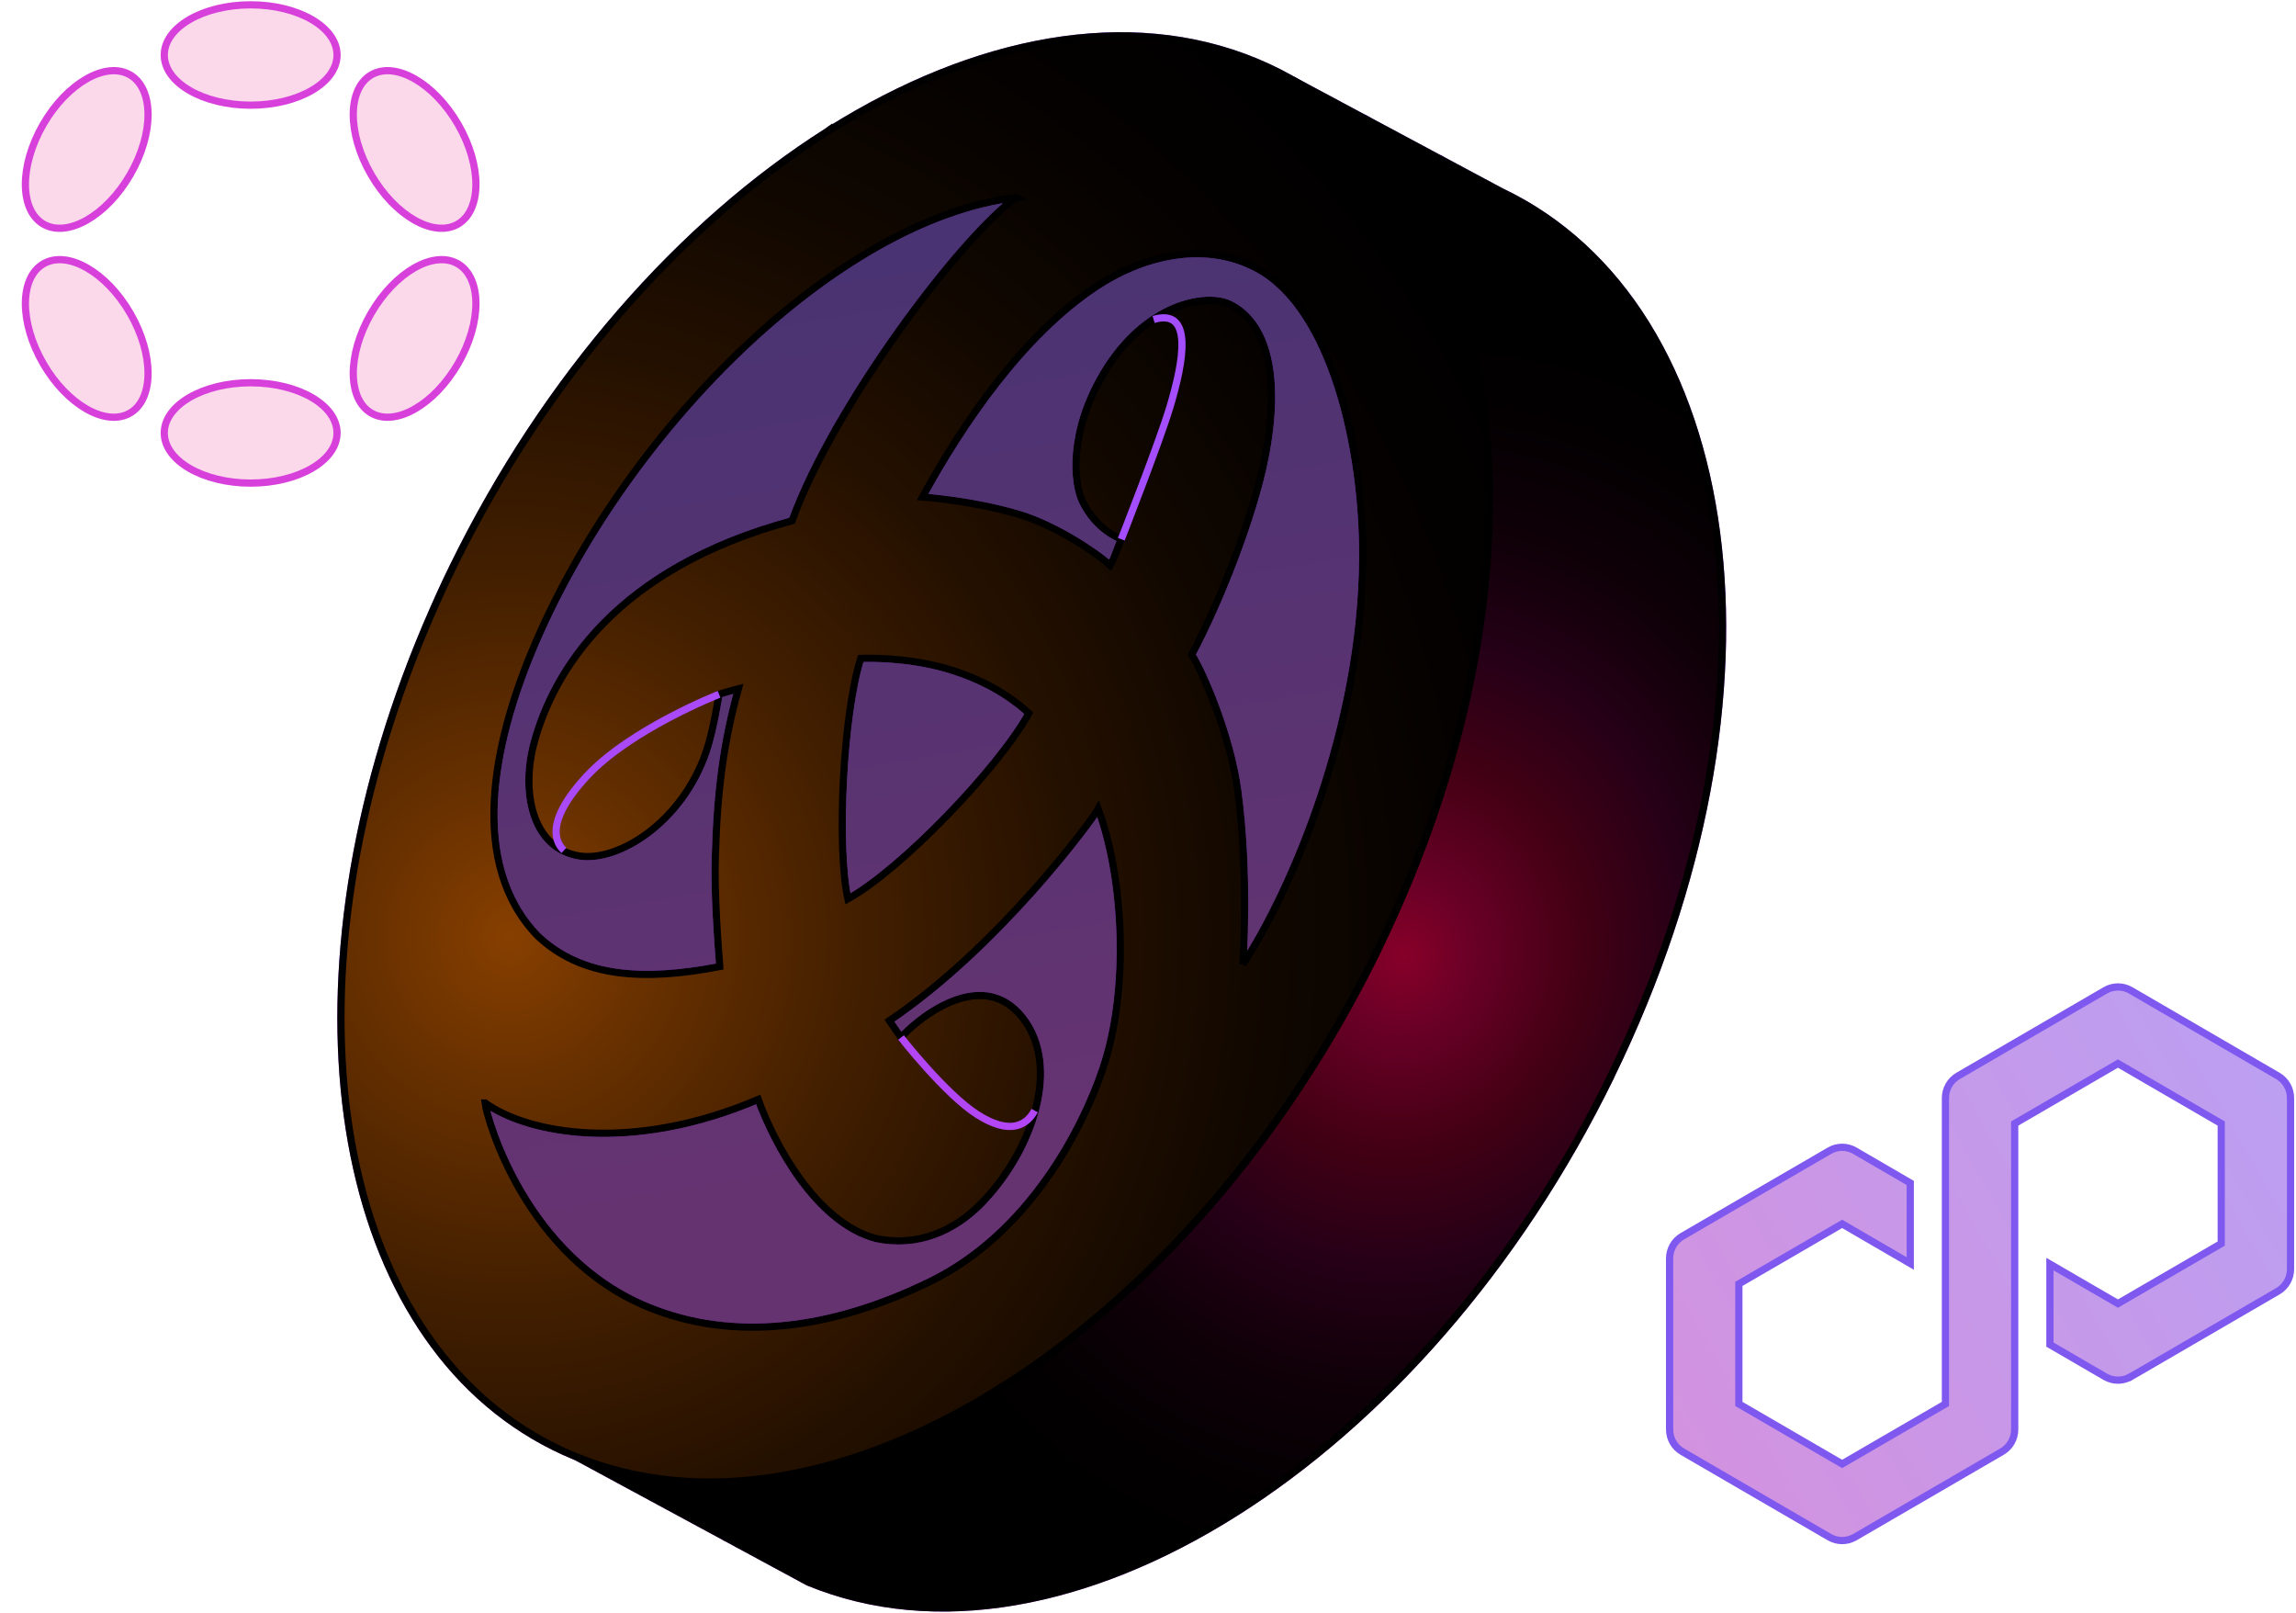 <svg width="477" height="335" viewBox="0 0 477 335" fill="none" xmlns="http://www.w3.org/2000/svg">
<path d="M442.642 285.989L473.24 268.206C474.862 267.262 475.864 265.51 475.864 263.63V228.064C475.864 226.184 474.862 224.432 473.24 223.488L442.642 205.705C441.02 204.76 439.006 204.77 437.393 205.705L406.795 223.488C405.173 224.432 404.17 226.184 404.17 228.064V291.62L382.711 304.084L361.252 291.62V266.684L382.711 254.22L396.862 262.447V245.719L385.336 239.015C384.543 238.556 383.632 238.308 382.711 238.308C381.791 238.308 380.88 238.556 380.087 239.015L349.489 256.797C347.867 257.742 346.864 259.494 346.864 261.374V296.939C346.864 298.819 347.867 300.571 349.489 301.516L380.087 319.298C381.709 320.234 383.714 320.234 385.336 319.298L415.934 301.516C417.556 300.571 418.558 298.819 418.558 296.939V233.374L418.941 233.154L440.008 220.911L461.467 233.374V258.311L440.008 270.774L425.875 262.566V279.294L437.384 285.98C439.006 286.915 441.02 286.915 442.633 285.98L442.642 285.989Z" fill="url(#paint0_linear_142_1718)" fill-opacity="0.5" stroke="#7F58EF" stroke-width="1.5"/>
<path d="M260.844 12.831C313.89 34.78 325.236 117.426 286.156 197.427L286.153 197.421C247.078 277.4 172.415 324.399 119.382 302.454C72.145 282.915 58.019 215.298 83.009 144.27C83.8 141.996 84.653 139.722 85.518 137.46C85.518 137.423 85.543 137.374 85.567 137.324C86.531 134.84 87.557 132.319 88.62 129.81C88.706 129.637 88.756 129.476 88.842 129.303C90.474 125.496 92.167 121.702 94.033 117.908C113.499 78.062 141.789 46.398 171.859 27.34C172.069 27.167 172.291 27.006 172.514 26.846L172.514 26.846L172.538 26.92C202.621 8.097 234.408 1.893 260.844 12.831Z" fill="url(#paint1_linear_142_1718)" fill-opacity="0.8"/>
<path d="M311.9 39.823L268.495 16.588C314.903 43.061 323.283 121.43 286.168 197.439L286.205 197.402C247.286 277.094 173.033 324.071 120.024 302.739L167.879 328.606C220.924 350.556 295.611 303.53 334.678 223.517L334.641 223.554C373.72 143.553 361.72 63.577 311.912 39.823H311.9Z" fill="url(#paint2_linear_142_1718)" fill-opacity="0.7"/>
<path d="M286.156 197.427C325.236 117.426 313.89 34.78 260.844 12.831C234.408 1.893 202.621 8.097 172.538 26.92L172.514 26.846C172.291 27.006 172.069 27.167 171.859 27.34C141.789 46.398 113.499 78.062 94.033 117.908C92.167 121.702 90.474 125.496 88.842 129.303C88.756 129.476 88.706 129.637 88.62 129.81C87.557 132.319 86.531 134.84 85.567 137.324C85.543 137.374 85.518 137.423 85.518 137.46C84.653 139.722 83.8 141.996 83.009 144.27C58.019 215.298 72.145 282.915 119.382 302.455C172.427 324.404 247.113 277.378 286.181 197.365L286.144 197.402L286.156 197.427ZM258.2 200.331C258.2 200.331 259.547 182.064 257.161 164.242C255.592 152.476 249.672 139.104 247.595 135.989C253.244 125.496 260.387 107.477 262.822 95.056C266.147 78.037 263.156 67.025 255.555 63.231C250.685 60.796 237.918 62.996 229.267 77.531C222 89.741 223.038 100.358 224.879 104.165C227.759 110.109 232.591 111.827 232.95 112C232.221 113.459 231.566 115.918 230.639 117.414C227.722 114.719 219.108 109.022 211.618 106.809C202.139 104.004 192.894 103.361 191.67 103.238C199.852 88.246 212.421 69.683 227.759 59.536C237.103 53.307 250.018 49.846 261.079 55.729C276.602 63.973 283.252 93.091 283.103 115.918C282.868 151.203 268.223 184.981 258.2 200.319V200.331ZM176.16 186.699C173.799 175.971 175.134 148.398 178.829 136.768C180.399 136.706 188.469 136.521 196.639 138.894C206.452 141.724 211.915 146.47 213.731 148.163C207.367 159.62 187.308 180.519 176.16 186.699ZM211.062 41.034C199.79 49.031 173.367 83.933 164.53 108.169C127.873 118.044 114.994 139.363 110.965 154.219C108.234 164.279 110.421 176.169 120.296 177.788C128.416 179.123 141.69 170.842 146.72 156.159C148.24 151.735 149.39 144.221 149.39 144.221C149.39 144.221 152.035 143.405 153.394 143.071C150.329 154.133 148.97 164.304 148.611 178.035C148.339 185.129 149.155 195.943 149.526 200.764C133.941 203.767 120.939 203.174 111.67 194.362C97.172 179.32 102.672 154.318 110.347 135.693C129.158 90.063 173.7 45.533 211.087 41.047L211.062 41.034ZM100.794 229.115C109.643 235.48 131.209 239.596 157.51 228.386C160.748 237.322 169.387 253.895 181.956 257.257C190.533 259.074 198.27 255.786 204.017 249.829C214.646 238.805 220.405 221.44 212.434 211.355C203.523 200.071 189.322 212.875 187.196 215.508C186.863 215.026 184.984 212.356 184.774 212.023C207.441 196.747 226.832 170.459 228.155 168.037C233.481 182.583 234.643 205.547 229.119 221.935C224.842 234.652 213.67 256.207 193.215 266.193C172.761 276.179 152.492 278.824 134.596 271.47C109.223 261.039 101.214 232.514 100.781 229.115H100.794Z" fill="url(#paint3_linear_142_1718)" fill-opacity="0.8"/>
<path d="M118.621 165.41C114.638 170.72 114.639 174.26 117.293 176.915C127.471 182.224 140.746 168.507 143.401 163.64C146.056 158.772 147.826 151.692 148.711 144.612C134.551 149.48 123.516 158.882 118.621 165.41Z" fill="url(#paint4_linear_142_1718)" fill-opacity="0.5"/>
<path d="M209.332 208.332C201.19 202.314 191.485 210.839 187.65 215.854C190.895 220.279 199.066 229.925 205.792 233.111C212.518 236.297 214.79 232.964 215.085 230.899C216.56 225.884 217.474 214.35 209.332 208.332Z" fill="url(#paint5_linear_142_1718)" fill-opacity="0.5"/>
<path d="M223.492 95.938C222.834 105.48 229.834 110.688 232.784 111.868C234.997 105.968 240.749 91.956 242.519 85.761C244.596 78.49 247.387 67.618 243.847 66.291C240.307 64.963 237.264 67.564 235.439 69.388C232.342 72.486 224.377 83.106 223.492 95.938Z" fill="url(#paint6_linear_142_1718)" fill-opacity="0.5"/>
<path d="M162.404 325.467C218.329 338.432 285.896 296.732 324.964 216.732L324.926 216.769C364.006 136.768 344.553 58.98 310.553 39.156" stroke="url(#paint7_linear_142_1718)" stroke-width="1.5" stroke-miterlimit="10" stroke-linejoin="round"/>
<path d="M150.403 319.275C205.241 331.635 272.808 288.971 311.875 208.958L311.838 208.995C350.918 128.994 331.279 54.234 298.923 32.778" stroke="url(#paint8_linear_142_1718)" stroke-width="1.5" stroke-miterlimit="10" stroke-linejoin="round"/>
<path d="M136.956 311.835C193.858 328.26 260.202 281.222 299.281 201.221L299.244 201.258C338.324 121.257 320.749 46.62 283.301 24.436" stroke="url(#paint9_linear_142_1718)" stroke-width="1.5" stroke-miterlimit="10" stroke-linejoin="round"/>
<path d="M311.9 39.823L268.495 16.588C314.903 43.061 323.283 121.43 286.168 197.439L286.205 197.402C247.286 277.094 173.033 324.071 120.024 302.739L167.879 328.606C220.924 350.556 295.611 303.53 334.678 223.517L334.641 223.554C373.72 143.553 361.72 63.577 311.912 39.823H311.9Z" stroke="url(#paint10_linear_142_1718)" stroke-width="1.5" stroke-miterlimit="10" stroke-linejoin="round"/>
<path d="M286.156 197.427C325.236 117.426 313.89 34.78 260.844 12.831C234.408 1.893 202.621 8.097 172.538 26.92L172.514 26.846C172.291 27.006 172.069 27.167 171.859 27.34C141.789 46.398 113.499 78.062 94.033 117.908C92.167 121.702 90.474 125.496 88.842 129.303C88.756 129.476 88.706 129.637 88.62 129.81C87.557 132.319 86.531 134.84 85.567 137.324C85.543 137.374 85.518 137.423 85.518 137.46C84.653 139.722 83.8 141.996 83.009 144.27C58.019 215.298 72.145 282.915 119.382 302.455C172.427 324.404 247.113 277.378 286.181 197.365L286.144 197.402L286.156 197.427ZM258.2 200.331C258.2 200.331 259.547 182.064 257.161 164.242C255.592 152.476 249.672 139.104 247.595 135.989C253.244 125.496 260.387 107.477 262.822 95.056C266.147 78.037 263.156 67.025 255.555 63.231C250.685 60.796 237.918 62.996 229.267 77.531C222 89.741 223.038 100.358 224.879 104.165C227.759 110.109 232.591 111.827 232.95 112C232.221 113.459 231.566 115.918 230.639 117.414C227.722 114.719 219.108 109.022 211.618 106.809C202.139 104.004 192.894 103.361 191.67 103.238C199.852 88.246 212.421 69.683 227.759 59.536C237.103 53.307 250.018 49.846 261.079 55.729C276.602 63.973 283.252 93.091 283.103 115.918C282.868 151.203 268.223 184.981 258.2 200.319V200.331ZM176.16 186.699C173.799 175.971 175.134 148.398 178.829 136.768C180.399 136.706 188.469 136.521 196.639 138.894C206.452 141.724 211.915 146.47 213.731 148.163C207.367 159.62 187.308 180.519 176.16 186.699ZM211.062 41.034C199.79 49.031 173.367 83.933 164.53 108.169C127.873 118.044 114.994 139.363 110.965 154.219C108.234 164.279 110.421 176.169 120.296 177.788C128.416 179.123 141.69 170.842 146.72 156.159C148.24 151.735 149.39 144.221 149.39 144.221C149.39 144.221 152.035 143.405 153.394 143.071C150.329 154.133 148.97 164.304 148.611 178.035C148.339 185.129 149.155 195.943 149.526 200.764C133.941 203.767 120.939 203.174 111.67 194.362C97.172 179.32 102.672 154.318 110.347 135.693C129.158 90.063 173.7 45.533 211.087 41.047L211.062 41.034ZM100.794 229.115C109.643 235.48 131.209 239.596 157.51 228.386C160.748 237.322 169.387 253.895 181.956 257.257C190.533 259.074 198.27 255.786 204.017 249.829C214.646 238.805 220.405 221.44 212.434 211.355C203.523 200.071 189.322 212.875 187.196 215.508C186.863 215.026 184.984 212.356 184.774 212.023C207.441 196.747 226.832 170.459 228.155 168.037C233.481 182.583 234.643 205.547 229.119 221.935C224.842 234.652 213.67 256.207 193.215 266.193C172.761 276.179 152.492 278.824 134.596 271.47C109.223 261.039 101.214 232.514 100.781 229.115H100.794Z" stroke="url(#paint11_linear_142_1718)" stroke-width="1.5" stroke-miterlimit="10" stroke-linejoin="round"/>
<mask id="mask0_142_1718" style="mask-type:luminance" maskUnits="userSpaceOnUse" x="120" y="16" width="238" height="318">
<path d="M311.9 39.823L268.495 16.588C314.903 43.061 323.283 121.43 286.168 197.439L286.205 197.402C247.286 277.094 173.033 324.071 120.024 302.739L167.879 328.606C220.924 350.556 295.611 303.53 334.678 223.517L334.641 223.554C373.72 143.553 361.72 63.577 311.912 39.823H311.9Z" fill="white"/>
</mask>
<g mask="url(#mask0_142_1718)">
<path d="M191.312 138.226L352.005 225.84" stroke="#B046F5" stroke-width="1.5" stroke-miterlimit="10" stroke-linejoin="round"/>
<path d="M174.232 181.125L334.925 268.739" stroke="#B845F3" stroke-width="1.5" stroke-miterlimit="10" stroke-linejoin="round"/>
<path d="M145.138 216.027L305.844 303.641" stroke="#B942F1" stroke-width="1.5" stroke-miterlimit="10" stroke-linejoin="round"/>
<path d="M122.966 240.745L283.659 328.372" stroke="#BA41EF" stroke-width="1.5" stroke-miterlimit="10" stroke-linejoin="round"/>
<path d="M102.005 255.898L262.698 343.512" stroke="#BB40EF" stroke-width="1.5" stroke-miterlimit="10" stroke-linejoin="round"/>
<path d="M78.251 261.719L238.944 349.333" stroke="#BC40F0" stroke-width="1.5" stroke-miterlimit="10" stroke-linejoin="round"/>
<path d="M63.222 265.105L223.915 352.732" stroke="#BC40F0" stroke-width="1.5" stroke-miterlimit="10" stroke-linejoin="round"/>
<path d="M203.671 94.969L364.377 182.583" stroke="#B54AF8" stroke-width="1.5" stroke-miterlimit="10" stroke-linejoin="round"/>
<path d="M216.03 60.067L376.736 147.681" stroke="#A94BFA" stroke-width="1.5" stroke-miterlimit="10" stroke-linejoin="round"/>
<path d="M219.305 30.615L379.999 118.229" stroke="#AF4FFD" stroke-width="1.5" stroke-miterlimit="10" stroke-linejoin="round"/>
<path d="M217.254 8.801L377.947 96.415" stroke="#AE51FF" stroke-width="1.5" stroke-miterlimit="10" stroke-linejoin="round"/>
<path d="M208.763 -9.02L369.457 78.606" stroke="#AD52FF" stroke-width="1.5" stroke-miterlimit="10" stroke-linejoin="round"/>
</g>
<g style="mix-blend-mode:color-dodge">
<path d="M311.9 39.823L268.495 16.588C314.903 43.061 323.283 121.43 286.168 197.439L286.205 197.402C247.286 277.094 173.033 324.071 120.024 302.739L167.879 328.606C220.924 350.556 295.611 303.53 334.678 223.517L334.641 223.554C373.72 143.553 361.72 63.577 311.912 39.823H311.9Z" fill="url(#paint12_radial_142_1718)" style="mix-blend-mode:color-dodge"/>
<path d="M311.9 39.823L268.495 16.588C314.903 43.061 323.283 121.43 286.168 197.439L286.205 197.402C247.286 277.094 173.033 324.071 120.024 302.739L167.879 328.606C220.924 350.556 295.611 303.53 334.678 223.517L334.641 223.554C373.72 143.553 361.72 63.577 311.912 39.823H311.9Z" stroke="black" stroke-width="1.5"/>
</g>
<g style="mix-blend-mode:color-dodge">
<path d="M286.156 197.427C325.236 117.426 313.89 34.78 260.844 12.831C234.408 1.893 202.621 8.097 172.538 26.92L172.514 26.846C172.291 27.006 172.069 27.167 171.859 27.34C141.789 46.398 113.499 78.062 94.033 117.908C92.167 121.702 90.474 125.496 88.842 129.303C88.756 129.476 88.706 129.637 88.62 129.81C87.557 132.319 86.531 134.84 85.567 137.324C85.543 137.374 85.518 137.423 85.518 137.46C84.653 139.722 83.8 141.996 83.009 144.27C58.019 215.298 72.145 282.915 119.382 302.455C172.427 324.404 247.113 277.378 286.181 197.365L286.144 197.402L286.156 197.427ZM258.2 200.331C258.2 200.331 259.547 182.064 257.161 164.242C255.592 152.476 249.672 139.104 247.595 135.989C253.244 125.496 260.387 107.477 262.822 95.056C266.147 78.037 263.156 67.025 255.555 63.231C250.685 60.796 237.918 62.996 229.267 77.531C222 89.742 223.038 100.358 224.879 104.165C227.759 110.109 232.591 111.827 232.95 112C232.221 113.459 231.566 115.918 230.639 117.414C227.722 114.719 219.108 109.022 211.618 106.809C202.139 104.004 192.894 103.361 191.67 103.238C199.852 88.246 212.421 69.683 227.759 59.536C237.103 53.307 250.018 49.846 261.079 55.729C276.602 63.973 283.252 93.091 283.103 115.918C282.868 151.203 268.223 184.981 258.2 200.319V200.331ZM176.16 186.699C173.799 175.971 175.134 148.398 178.829 136.768C180.399 136.706 188.469 136.521 196.639 138.894C206.452 141.724 211.915 146.47 213.731 148.163C207.366 159.62 187.308 180.519 176.16 186.699ZM211.062 41.034C199.79 49.031 173.367 83.933 164.53 108.169C127.873 118.044 114.994 139.363 110.965 154.219C108.234 164.279 110.421 176.169 120.296 177.788C128.416 179.123 141.69 170.842 146.72 156.159C148.24 151.735 149.39 144.221 149.39 144.221C149.39 144.221 152.035 143.405 153.394 143.071C150.329 154.133 148.97 164.304 148.611 178.035C148.339 185.129 149.155 195.943 149.526 200.764C133.941 203.767 120.939 203.174 111.67 194.362C97.172 179.32 102.672 154.318 110.347 135.693C129.158 90.063 173.7 45.533 211.087 41.047L211.062 41.034ZM100.794 229.115C109.643 235.48 131.209 239.596 157.51 228.386C160.748 237.322 169.387 253.896 181.956 257.257C190.533 259.074 198.27 255.786 204.017 249.829C214.646 238.805 220.405 221.44 212.434 211.355C203.523 200.071 189.322 212.876 187.196 215.508C186.863 215.026 184.984 212.356 184.774 212.023C207.441 196.747 226.832 170.459 228.155 168.037C233.481 182.583 234.643 205.547 229.119 221.935C224.842 234.652 213.67 256.207 193.215 266.193C172.761 276.179 152.492 278.824 134.596 271.47C109.223 261.039 101.214 232.514 100.781 229.115H100.794Z" fill="url(#paint13_radial_142_1718)" style="mix-blend-mode:color-dodge"/>
<path d="M286.156 197.427C325.236 117.426 313.89 34.78 260.844 12.831C234.408 1.893 202.621 8.097 172.538 26.92L172.514 26.846C172.291 27.006 172.069 27.167 171.859 27.34C141.789 46.398 113.499 78.062 94.033 117.908C92.167 121.702 90.474 125.496 88.842 129.303C88.756 129.476 88.706 129.637 88.62 129.81C87.557 132.319 86.531 134.84 85.567 137.324C85.543 137.374 85.518 137.423 85.518 137.46C84.653 139.722 83.8 141.996 83.009 144.27C58.019 215.298 72.145 282.915 119.382 302.455C172.427 324.404 247.113 277.378 286.181 197.365L286.144 197.402L286.156 197.427ZM258.2 200.331C258.2 200.331 259.547 182.064 257.161 164.242C255.592 152.476 249.672 139.104 247.595 135.989C253.244 125.496 260.387 107.477 262.822 95.056C266.147 78.037 263.156 67.025 255.555 63.231C250.685 60.796 237.918 62.996 229.267 77.531C222 89.742 223.038 100.358 224.879 104.165C227.759 110.109 232.591 111.827 232.95 112C232.221 113.459 231.566 115.918 230.639 117.414C227.722 114.719 219.108 109.022 211.618 106.809C202.139 104.004 192.894 103.361 191.67 103.238C199.852 88.246 212.421 69.683 227.759 59.536C237.103 53.307 250.018 49.846 261.079 55.729C276.602 63.973 283.252 93.091 283.103 115.918C282.868 151.203 268.223 184.981 258.2 200.319V200.331ZM176.16 186.699C173.799 175.971 175.134 148.398 178.829 136.768C180.399 136.706 188.469 136.521 196.639 138.894C206.452 141.724 211.915 146.47 213.731 148.163C207.366 159.62 187.308 180.519 176.16 186.699ZM211.062 41.034C199.79 49.031 173.367 83.933 164.53 108.169C127.873 118.044 114.994 139.363 110.965 154.219C108.234 164.279 110.421 176.169 120.296 177.788C128.416 179.123 141.69 170.842 146.72 156.159C148.24 151.735 149.39 144.221 149.39 144.221C149.39 144.221 152.035 143.405 153.394 143.071C150.329 154.133 148.97 164.304 148.611 178.035C148.339 185.129 149.155 195.943 149.526 200.764C133.941 203.767 120.939 203.174 111.67 194.362C97.172 179.32 102.672 154.318 110.347 135.693C129.158 90.063 173.7 45.533 211.087 41.047L211.062 41.034ZM100.794 229.115C109.643 235.48 131.209 239.596 157.51 228.386C160.748 237.322 169.387 253.896 181.956 257.257C190.533 259.074 198.27 255.786 204.017 249.829C214.646 238.805 220.405 221.44 212.434 211.355C203.523 200.071 189.322 212.876 187.196 215.508C186.863 215.026 184.984 212.356 184.774 212.023C207.441 196.747 226.832 170.459 228.155 168.037C233.481 182.583 234.643 205.547 229.119 221.935C224.842 234.652 213.67 256.207 193.215 266.193C172.761 276.179 152.492 278.824 134.596 271.47C109.223 261.039 101.214 232.514 100.781 229.115H100.794Z" stroke="black" stroke-width="1.5"/>
</g>
<path d="M232.95 112.013C232.95 112.013 240.897 91.756 243.06 84.538C245.964 74.849 247.904 63.936 239.661 66.358" stroke="#A44DFC" stroke-width="1.5" stroke-miterlimit="10" stroke-linejoin="round"/>
<path d="M187.196 215.508C187.196 215.508 196.404 227.299 203.078 231.538C209.752 235.777 213.262 233.837 214.955 230.685" stroke="#B245F4" stroke-width="1.5" stroke-miterlimit="10" stroke-linejoin="round"/>
<path d="M149.39 144.22C149.39 144.22 130.975 151.426 121.878 161.251C112.782 171.077 115.699 175.304 117.157 176.638" stroke="#AA49F8" stroke-width="1.5" stroke-miterlimit="10" stroke-linejoin="round"/>
<path d="M52.075 21.845C61.986 21.845 70.022 17.179 70.022 11.422C70.022 5.666 61.986 1 52.075 1C42.163 1 34.128 5.666 34.128 11.422C34.128 17.179 42.163 21.845 52.075 21.845Z" fill="#E6007A" fill-opacity="0.15" stroke="#D840DB" stroke-width="1.5"/>
<path d="M52.075 100.348C61.986 100.348 70.022 95.682 70.022 89.926C70.022 84.169 61.986 79.503 52.075 79.503C42.163 79.503 34.128 84.169 34.128 89.926C34.128 95.682 42.163 100.348 52.075 100.348Z" fill="#E6007A" fill-opacity="0.15" stroke="#D840DB" stroke-width="1.5"/>
<path d="M27.061 36.26C32.017 27.693 31.985 18.414 26.991 15.536C21.996 12.658 13.929 17.27 8.973 25.838C4.018 34.405 4.049 43.683 9.044 46.561C14.038 49.44 22.105 44.828 27.061 36.26Z" fill="#E6007A" fill-opacity="0.15" stroke="#D840DB" stroke-width="1.5"/>
<path d="M95.177 75.511C100.133 66.943 100.101 57.665 95.106 54.787C90.112 51.909 82.045 56.521 77.09 65.088C72.133 73.655 72.165 82.934 77.16 85.812C82.154 88.69 90.221 84.078 95.177 75.511Z" fill="#E6007A" fill-opacity="0.15" stroke="#D840DB" stroke-width="1.5"/>
<path d="M26.991 85.812C31.985 82.934 32.017 73.656 27.061 65.088C22.105 56.521 14.038 51.909 9.044 54.787C4.049 57.665 4.018 66.944 8.973 75.511C13.929 84.078 21.996 88.69 26.991 85.812Z" fill="#E6007A" fill-opacity="0.15" stroke="#D840DB" stroke-width="1.5"/>
<path d="M95.106 46.562C100.101 43.684 100.133 34.405 95.177 25.838C90.221 17.271 82.154 12.659 77.16 15.537C72.165 18.415 72.133 27.693 77.09 36.26C82.045 44.828 90.112 49.44 95.106 46.562Z" fill="#E6007A" fill-opacity="0.15" stroke="#D840DB" stroke-width="1.5"/>
<defs>
<linearGradient id="paint0_linear_142_1718" x1="346.445" y1="300.424" x2="470.726" y2="228.752" gradientUnits="userSpaceOnUse">
<stop stop-color="#A726C1"/>
<stop offset="0.88" stop-color="#803BDF"/>
<stop offset="1" stop-color="#7B3FE4"/>
</linearGradient>
<linearGradient id="paint1_linear_142_1718" x1="177.87" y1="245.455" x2="147.33" y2="61.499" gradientUnits="userSpaceOnUse">
<stop stop-color="#40004D"/>
<stop offset="1" stop-color="#1D004F"/>
</linearGradient>
<linearGradient id="paint2_linear_142_1718" x1="226.735" y1="268.076" x2="192.648" y2="74.348" gradientUnits="userSpaceOnUse">
<stop stop-color="#40004D"/>
<stop offset="1" stop-color="#1D004F"/>
</linearGradient>
<linearGradient id="paint3_linear_142_1718" x1="217.594" y1="281.503" x2="164.889" y2="29.332" gradientUnits="userSpaceOnUse">
<stop stop-color="#7D0096"/>
<stop offset="1" stop-color="#5413C7"/>
</linearGradient>
<linearGradient id="paint4_linear_142_1718" x1="146.056" y1="149.48" x2="119.489" y2="174.634" gradientUnits="userSpaceOnUse">
<stop stop-color="#540BB0"/>
<stop offset="1" stop-color="#1D004F"/>
</linearGradient>
<linearGradient id="paint5_linear_142_1718" x1="197.385" y1="208.774" x2="204.912" y2="230.607" gradientUnits="userSpaceOnUse">
<stop stop-color="#540BB0"/>
<stop offset="1" stop-color="#1D004F"/>
</linearGradient>
<linearGradient id="paint6_linear_142_1718" x1="233.36" y1="102.326" x2="225.988" y2="75.441" gradientUnits="userSpaceOnUse">
<stop stop-color="#540BB0"/>
<stop offset="1" stop-color="#1D004F"/>
</linearGradient>
<linearGradient id="paint7_linear_142_1718" x1="234.811" y1="62.965" x2="268.473" y2="314.787" gradientUnits="userSpaceOnUse">
<stop stop-color="#9D50FF"/>
<stop offset="1" stop-color="#BA3FEE"/>
</linearGradient>
<linearGradient id="paint8_linear_142_1718" x1="222.397" y1="56.584" x2="256.236" y2="308.321" gradientUnits="userSpaceOnUse">
<stop stop-color="#9D50FF"/>
<stop offset="1" stop-color="#BA3FEE"/>
</linearGradient>
<linearGradient id="paint9_linear_142_1718" x1="209.442" y1="48.411" x2="243.531" y2="301.935" gradientUnits="userSpaceOnUse">
<stop stop-color="#9D50FF"/>
<stop offset="1" stop-color="#BA3FEE"/>
</linearGradient>
<linearGradient id="paint10_linear_142_1718" x1="213.546" y1="42.77" x2="245.215" y2="321.033" gradientUnits="userSpaceOnUse">
<stop stop-color="#9D50FF"/>
<stop offset="1" stop-color="#BA3FEE"/>
</linearGradient>
<linearGradient id="paint11_linear_142_1718" x1="164.64" y1="32.219" x2="192.96" y2="295.945" gradientUnits="userSpaceOnUse">
<stop stop-color="#9D50FF"/>
<stop offset="1" stop-color="#BA3FEE"/>
</linearGradient>
<radialGradient id="paint12_radial_142_1718" cx="0" cy="0" r="1" gradientUnits="userSpaceOnUse" gradientTransform="translate(291.605 198.776) rotate(14.566) scale(120.706 133.88)">
<stop stop-color="#870029"/>
<stop offset="0.12" stop-color="#690026"/>
<stop offset="0.3" stop-color="#430014"/>
<stop offset="0.48" stop-color="#260017"/>
<stop offset="0.66" stop-color="#100008"/>
<stop offset="0.84" stop-color="#040002"/>
<stop offset="1"/>
</radialGradient>
<radialGradient id="paint13_radial_142_1718" cx="0" cy="0" r="1" gradientUnits="userSpaceOnUse" gradientTransform="translate(106.231 195.057) rotate(3.18) scale(239.315 250.544)">
<stop stop-color="#873F00"/>
<stop offset="0.12" stop-color="#693100"/>
<stop offset="0.3" stop-color="#431F00"/>
<stop offset="0.48" stop-color="#261100"/>
<stop offset="0.66" stop-color="#100700"/>
<stop offset="0.84" stop-color="#040100"/>
<stop offset="1"/>
</radialGradient>
</defs>
</svg>
